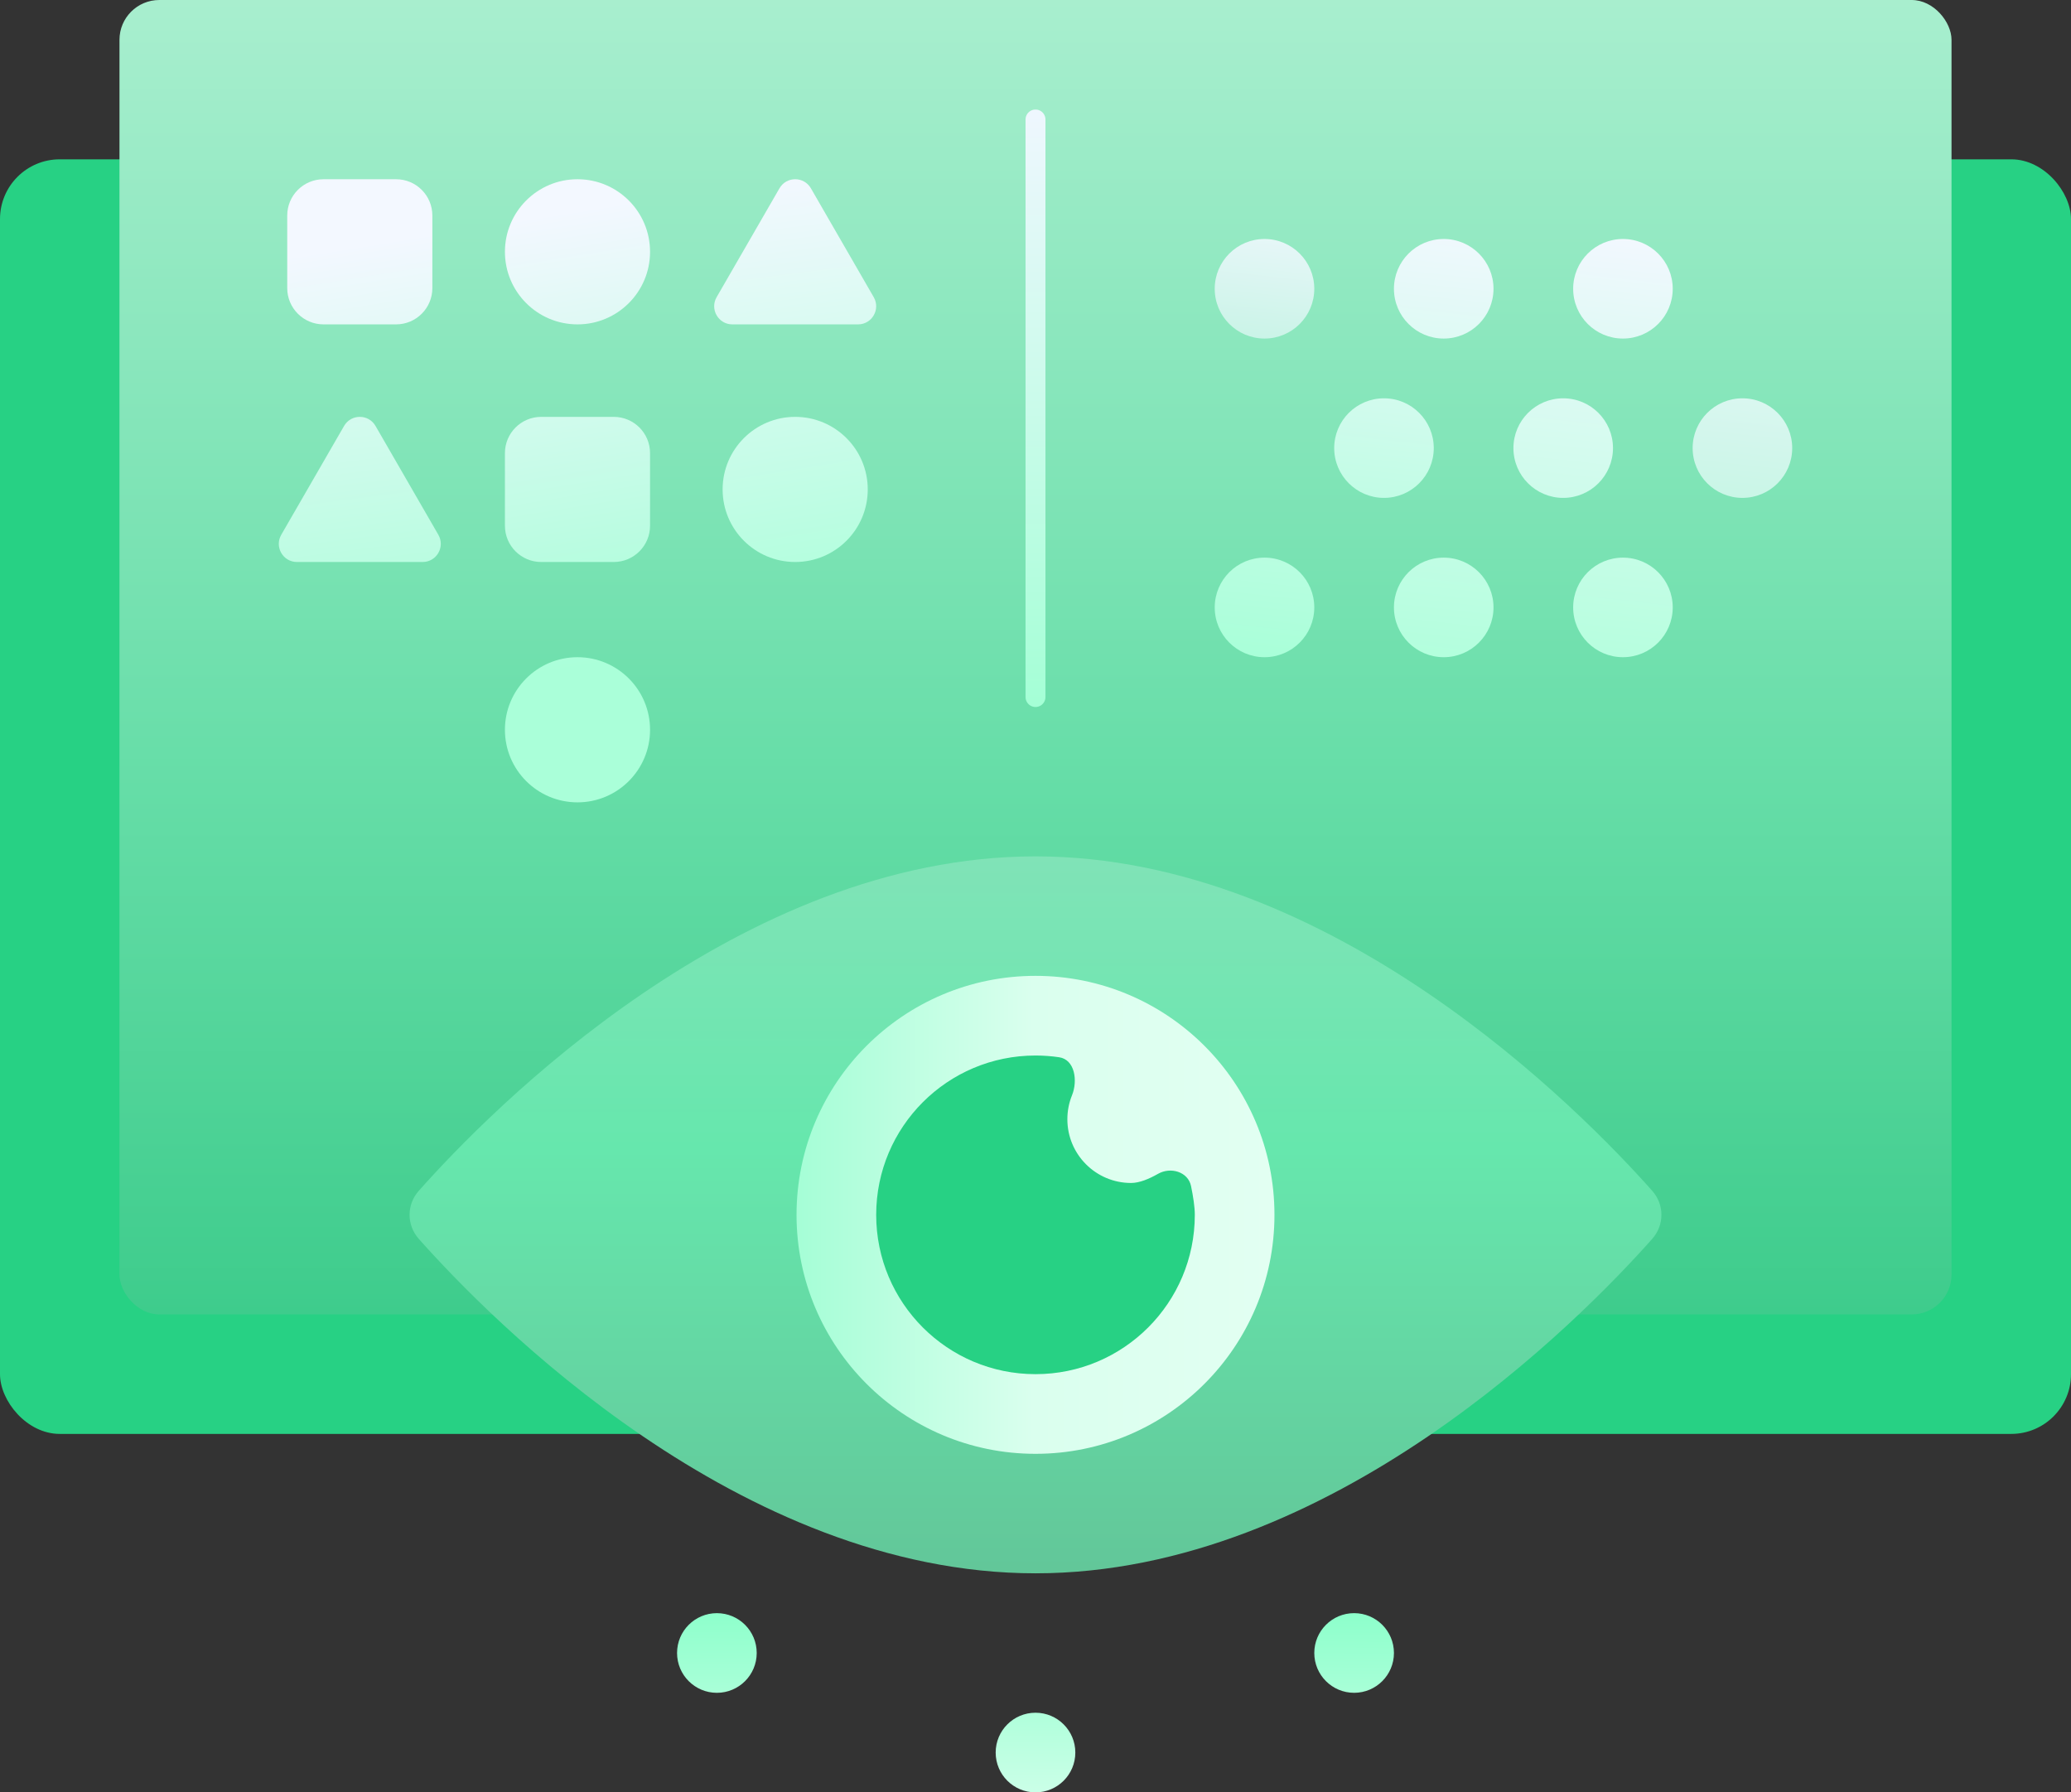 <svg width="208" height="180" viewBox="0 0 208 180" fill="none" xmlns="http://www.w3.org/2000/svg">
<rect x="0" y="0" width="208" height="180" fill="#333333" stroke="none"/>
<rect y="16" width="208" height="128" rx="6" fill="#27D184"/>
<rect x="12" width="184" height="132" rx="4" fill="url(#paint0_linear)"/>
<path d="M104 12V70" stroke="url(#paint1_linear)" stroke-width="2" stroke-linecap="round"/>
<path d="M132 29C132 31.761 129.761 34 127 34C124.239 34 122 31.761 122 29C122 26.239 124.239 24 127 24C129.761 24 132 26.239 132 29Z" fill="url(#paint2_linear)"/>
<path d="M132 61C132 63.761 129.761 66 127 66C124.239 66 122 63.761 122 61C122 58.239 124.239 56 127 56C129.761 56 132 58.239 132 61Z" fill="url(#paint3_linear)"/>
<path d="M139 50C141.761 50 144 47.761 144 45C144 42.239 141.761 40 139 40C136.239 40 134 42.239 134 45C134 47.761 136.239 50 139 50Z" fill="url(#paint4_linear)"/>
<path d="M150 29C150 31.761 147.761 34 145 34C142.239 34 140 31.761 140 29C140 26.239 142.239 24 145 24C147.761 24 150 26.239 150 29Z" fill="url(#paint5_linear)"/>
<path d="M145 66C147.761 66 150 63.761 150 61C150 58.239 147.761 56 145 56C142.239 56 140 58.239 140 61C140 63.761 142.239 66 145 66Z" fill="url(#paint6_linear)"/>
<path d="M162 45C162 47.761 159.761 50 157 50C154.239 50 152 47.761 152 45C152 42.239 154.239 40 157 40C159.761 40 162 42.239 162 45Z" fill="url(#paint7_linear)"/>
<path d="M163 34C165.761 34 168 31.761 168 29C168 26.239 165.761 24 163 24C160.239 24 158 26.239 158 29C158 31.761 160.239 34 163 34Z" fill="url(#paint8_linear)"/>
<path d="M168 61C168 63.761 165.761 66 163 66C160.239 66 158 63.761 158 61C158 58.239 160.239 56 163 56C165.761 56 168 58.239 168 61Z" fill="url(#paint9_linear)"/>
<path d="M175 50C177.762 50 180 47.761 180 45C180 42.239 177.762 40 175 40C172.239 40 170 42.239 170 45C170 47.761 172.239 50 175 50Z" fill="url(#paint10_linear)"/>
<path d="M165.937 119.583C167.174 120.977 167.174 123.023 165.937 124.417C158.769 132.487 133.756 158 104 158C74.244 158 49.231 132.487 42.063 124.417C40.826 123.023 40.826 120.977 42.063 119.583C49.231 111.513 74.244 86 104 86C133.756 86 158.769 111.513 165.937 119.583Z" fill="url(#paint11_linear)"/>
<circle cx="104" cy="122" r="24" fill="url(#paint12_linear)"/>
<path d="M104 138C112.837 138 120 130.837 120 122C120 121.189 119.83 120.118 119.621 119.108C119.324 117.672 117.573 117.157 116.3 117.885C115.418 118.389 114.442 118.8 113.6 118.8C110.065 118.8 107.2 115.935 107.2 112.4C107.2 111.551 107.365 110.741 107.665 110C108.263 108.524 107.952 106.41 106.377 106.175C105.602 106.06 104.808 106 104 106C95.163 106 88 113.163 88 122C88 130.837 95.163 138 104 138Z" fill="#27D184"/>
<path fill-rule="evenodd" clip-rule="evenodd" d="M76 166.001C76 168.211 74.209 170.001 72 170.001C69.791 170.001 68 168.211 68 166.001C68 163.791 69.791 162.001 72 162.001C74.209 162.001 76 163.791 76 166.001ZM108 176C108 178.21 106.209 180 104 180C101.791 180 100 178.21 100 176C100 173.79 101.791 172 104 172C106.209 172 108 173.79 108 176ZM136 170C138.209 170 140 168.21 140 166C140 163.79 138.209 162 136 162C133.791 162 132 163.79 132 166C132 168.21 133.791 170 136 170Z" fill="url(#paint13_linear)"/>
<path d="M32.492 18C30.48 18 28.848 19.631 28.848 21.644V28.932C28.848 30.944 30.48 32.576 32.492 32.576H39.78C41.793 32.576 43.424 30.944 43.424 28.932V21.644C43.424 19.631 41.793 18 39.78 18H32.492Z" fill="url(#paint14_linear)"/>
<path d="M78.286 18.911C78.987 17.696 80.74 17.696 81.442 18.911L87.753 29.843C88.454 31.058 87.578 32.576 86.175 32.576H73.552C72.15 32.576 71.273 31.058 71.974 29.843L78.286 18.911Z" fill="url(#paint15_linear)"/>
<path d="M34.558 42.775C35.26 41.56 37.013 41.56 37.714 42.775L44.026 53.706C44.727 54.921 43.85 56.439 42.448 56.439H29.825C28.422 56.439 27.546 54.921 28.247 53.706L34.558 42.775Z" fill="url(#paint16_linear)"/>
<path d="M50.712 45.508C50.712 43.495 52.343 41.864 54.356 41.864H61.644C63.656 41.864 65.288 43.495 65.288 45.508V52.795C65.288 54.808 63.656 56.439 61.644 56.439H54.356C52.343 56.439 50.712 54.808 50.712 52.795V45.508Z" fill="url(#paint17_linear)"/>
<path d="M58 32.576C62.025 32.576 65.288 29.313 65.288 25.288C65.288 21.263 62.025 18 58 18C53.975 18 50.712 21.263 50.712 25.288C50.712 29.313 53.975 32.576 58 32.576Z" fill="url(#paint18_linear)"/>
<path d="M65.288 73.288C65.288 77.313 62.025 80.576 58 80.576C53.975 80.576 50.712 77.313 50.712 73.288C50.712 69.263 53.975 66 58 66C62.025 66 65.288 69.263 65.288 73.288Z" fill="url(#paint19_linear)"/>
<path d="M79.864 56.439C83.889 56.439 87.152 53.176 87.152 49.151C87.152 45.126 83.889 41.864 79.864 41.864C75.839 41.864 72.576 45.126 72.576 49.151C72.576 53.176 75.839 56.439 79.864 56.439Z" fill="url(#paint20_linear)"/>
<defs>
<linearGradient id="paint0_linear" x1="7.121" y1="-7" x2="7.121" y2="132" gradientUnits="userSpaceOnUse">
<stop stop-color="#AEF0D2"/>
<stop offset="0.62" stop-color="#65DDA7"/>
<stop offset="1" stop-color="#3ECC8C"/>
</linearGradient>
<linearGradient id="paint1_linear" x1="100.931" y1="10" x2="100.931" y2="72" gradientUnits="userSpaceOnUse">
<stop stop-color="#F0F7FF"/>
<stop offset="1" stop-color="#A3FFD5"/>
</linearGradient>
<linearGradient id="paint2_linear" x1="146.097" y1="21.41" x2="140.916" y2="67.948" gradientUnits="userSpaceOnUse">
<stop stop-color="#F3F8FF"/>
<stop offset="1" stop-color="#70EAB3"/>
</linearGradient>
<linearGradient id="paint3_linear" x1="146.097" y1="21.41" x2="140.917" y2="67.948" gradientUnits="userSpaceOnUse">
<stop stop-color="#F3F8FF"/>
<stop offset="1" stop-color="#A8FFD8"/>
</linearGradient>
<linearGradient id="paint4_linear" x1="146.097" y1="21.41" x2="140.917" y2="67.948" gradientUnits="userSpaceOnUse">
<stop stop-color="#F3F8FF"/>
<stop offset="1" stop-color="#A3FFD5"/>
</linearGradient>
<linearGradient id="paint5_linear" x1="146.097" y1="21.41" x2="140.916" y2="67.948" gradientUnits="userSpaceOnUse">
<stop stop-color="#F3F8FF"/>
<stop offset="1" stop-color="#A4FFD6"/>
</linearGradient>
<linearGradient id="paint6_linear" x1="146.097" y1="21.41" x2="140.917" y2="67.948" gradientUnits="userSpaceOnUse">
<stop stop-color="#F3F8FF"/>
<stop offset="1" stop-color="#AFFFDB"/>
</linearGradient>
<linearGradient id="paint7_linear" x1="146.097" y1="21.41" x2="140.916" y2="67.948" gradientUnits="userSpaceOnUse">
<stop stop-color="#F3F8FF"/>
<stop offset="1" stop-color="#B2FEDC"/>
</linearGradient>
<linearGradient id="paint8_linear" x1="146.097" y1="21.41" x2="140.916" y2="67.948" gradientUnits="userSpaceOnUse">
<stop stop-color="#F3F8FF"/>
<stop offset="1" stop-color="#A2FDD4"/>
</linearGradient>
<linearGradient id="paint9_linear" x1="146.097" y1="21.41" x2="140.916" y2="67.948" gradientUnits="userSpaceOnUse">
<stop stop-color="#F3F8FF"/>
<stop offset="1" stop-color="#B0FFDB"/>
</linearGradient>
<linearGradient id="paint10_linear" x1="146.097" y1="21.41" x2="140.916" y2="67.948" gradientUnits="userSpaceOnUse">
<stop stop-color="#F3F8FF"/>
<stop offset="1" stop-color="#A5F4D1"/>
</linearGradient>
<linearGradient id="paint11_linear" x1="39.389" y1="86" x2="39.389" y2="160" gradientUnits="userSpaceOnUse">
<stop stop-color="#80E3B7"/>
<stop offset="0.396" stop-color="#66E7AD"/>
<stop offset="1" stop-color="#62C598"/>
</linearGradient>
<linearGradient id="paint12_linear" x1="128" y1="98" x2="80" y2="98" gradientUnits="userSpaceOnUse">
<stop stop-color="#E2FFF2"/>
<stop offset="0.505" stop-color="#DAFFEE"/>
<stop offset="1" stop-color="#A5FED6"/>
</linearGradient>
<linearGradient id="paint13_linear" x1="56.332" y1="155.751" x2="56.207" y2="179.595" gradientUnits="userSpaceOnUse">
<stop stop-color="#79FFC2"/>
<stop offset="1" stop-color="#CAFFE7"/>
</linearGradient>
<linearGradient id="paint14_linear" x1="54.552" y1="21.621" x2="61.795" y2="66.516" gradientUnits="userSpaceOnUse">
<stop stop-color="#F3F8FF"/>
<stop offset="1" stop-color="#A5FFD6"/>
</linearGradient>
<linearGradient id="paint15_linear" x1="51.939" y1="21.244" x2="57.774" y2="66.321" gradientUnits="userSpaceOnUse">
<stop stop-color="#F3F8FF"/>
<stop offset="1" stop-color="#A7FFD7"/>
</linearGradient>
<linearGradient id="paint16_linear" x1="51.939" y1="21.243" x2="57.774" y2="66.321" gradientUnits="userSpaceOnUse">
<stop stop-color="#F3F8FF"/>
<stop offset="1" stop-color="#A6FED6"/>
</linearGradient>
<linearGradient id="paint17_linear" x1="54.552" y1="21.621" x2="61.794" y2="66.516" gradientUnits="userSpaceOnUse">
<stop stop-color="#F3F8FF"/>
<stop offset="1" stop-color="#A5FED6"/>
</linearGradient>
<linearGradient id="paint18_linear" x1="54.552" y1="21.621" x2="61.794" y2="66.516" gradientUnits="userSpaceOnUse">
<stop stop-color="#F3F8FF"/>
<stop offset="1" stop-color="#A3FDD4"/>
</linearGradient>
<linearGradient id="paint19_linear" x1="54.552" y1="21.621" x2="61.794" y2="66.516" gradientUnits="userSpaceOnUse">
<stop stop-color="#F3F8FF"/>
<stop offset="1" stop-color="#AAFFD9"/>
</linearGradient>
<linearGradient id="paint20_linear" x1="54.552" y1="21.621" x2="61.794" y2="66.516" gradientUnits="userSpaceOnUse">
<stop stop-color="#F3F8FF"/>
<stop offset="1" stop-color="#AAFFD9"/>
</linearGradient>
</defs>
</svg>
